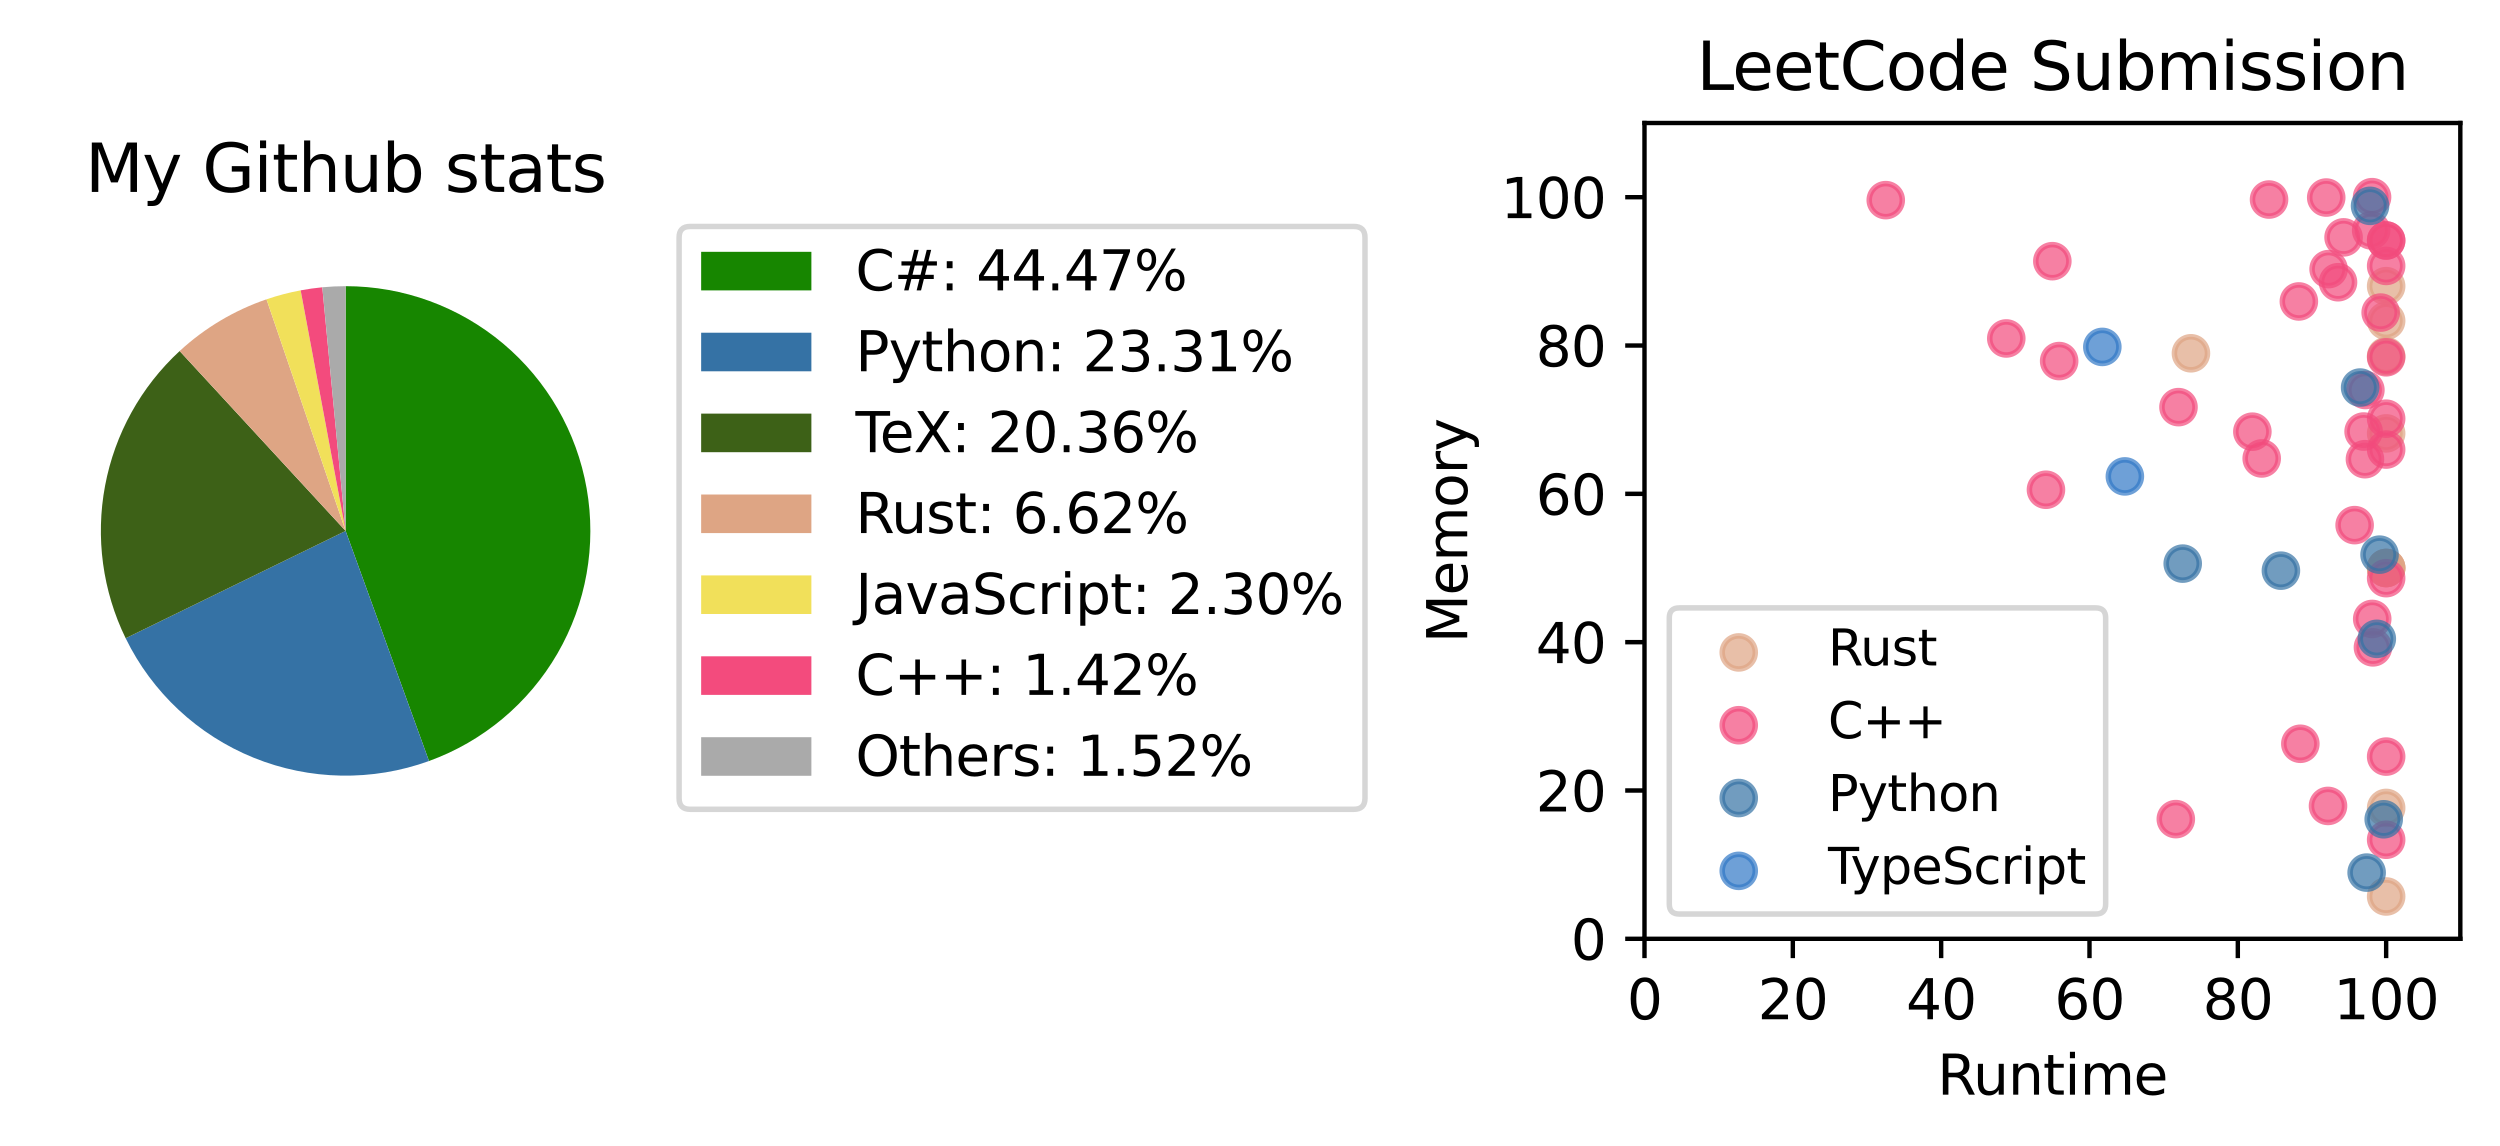 <?xml version="1.0" encoding="utf-8" standalone="no"?>
<!DOCTYPE svg PUBLIC "-//W3C//DTD SVG 1.1//EN"
  "http://www.w3.org/Graphics/SVG/1.1/DTD/svg11.dtd">
<svg xmlns:xlink="http://www.w3.org/1999/xlink" width="453.6pt" height="207.897pt" viewBox="0 0 453.6 207.897" xmlns="http://www.w3.org/2000/svg" version="1.1">
 <defs>
  <style type="text/css">*{stroke-linejoin: round; stroke-linecap: butt}</style>
 </defs>
 <g id="figure_1">
  <g id="patch_1">
   <path d="M 0 207.897 
L 453.6 207.897 
L 453.6 0 
L 0 0 
z
" style="fill: #ffffff"/>
  </g>
  <g id="axes_1">
   <g id="patch_2">
    <path d="M 77.838 138.08 
C 87.656 134.522 95.912 127.612 101.143 118.573 
C 106.374 109.535 108.252 98.935 106.446 88.649 
C 104.64 78.363 99.262 69.037 91.265 62.322 
C 83.267 55.606 73.152 51.923 62.709 51.923 
L 62.709 96.33 
z
" style="fill: #178600"/>
   </g>
   <g id="patch_3">
    <path d="M 22.799 115.802 
C 27.604 125.651 35.89 133.381 46.048 137.492 
C 56.206 141.604 67.535 141.813 77.838 138.08 
L 62.709 96.33 
z
" style="fill: #3572a5"/>
   </g>
   <g id="patch_4">
    <path d="M 32.596 63.692 
C 25.577 70.168 20.831 78.739 19.066 88.124 
C 17.302 97.51 18.611 107.219 22.799 115.802 
L 62.709 96.33 
z
" style="fill: #3d6117"/>
   </g>
   <g id="patch_5">
    <path d="M 48.353 54.307 
C 45.437 55.303 42.633 56.6 39.985 58.177 
C 37.337 59.754 34.861 61.602 32.596 63.692 
L 62.709 96.33 
z
" style="fill: #dea584"/>
   </g>
   <g id="patch_6">
    <path d="M 54.55 52.679 
C 53.499 52.875 52.456 53.109 51.422 53.381 
C 50.388 53.653 49.365 53.961 48.353 54.307 
L 62.709 96.33 
z
" style="fill: #f1e05a"/>
   </g>
   <g id="patch_7">
    <path d="M 58.477 52.125 
C 57.819 52.188 57.162 52.266 56.507 52.358 
C 55.852 52.45 55.2 52.557 54.55 52.679 
L 62.709 96.33 
z
" style="fill: #f34b7d"/>
   </g>
   <g id="patch_8">
    <path d="M 62.709 51.923 
C 62.002 51.923 61.296 51.94 60.59 51.973 
C 59.885 52.007 59.18 52.057 58.477 52.125 
L 62.709 96.33 
z
" style="fill: #aaaaaa"/>
   </g>
   <g id="text_1">
    <!-- My Github stats -->
    <g transform="translate(15.452 34.821) scale(0.12 -0.12)">
     <defs>
      <path id="DejaVuSans-4d" d="M 628 4666 
L 1569 4666 
L 2759 1491 
L 3956 4666 
L 4897 4666 
L 4897 0 
L 4281 0 
L 4281 4097 
L 3078 897 
L 2444 897 
L 1241 4097 
L 1241 0 
L 628 0 
L 628 4666 
z
" transform="scale(0.016)"/>
      <path id="DejaVuSans-79" d="M 2059 -325 
Q 1816 -950 1584 -1140 
Q 1353 -1331 966 -1331 
L 506 -1331 
L 506 -850 
L 844 -850 
Q 1081 -850 1212 -737 
Q 1344 -625 1503 -206 
L 1606 56 
L 191 3500 
L 800 3500 
L 1894 763 
L 2988 3500 
L 3597 3500 
L 2059 -325 
z
" transform="scale(0.016)"/>
      <path id="DejaVuSans-20" transform="scale(0.016)"/>
      <path id="DejaVuSans-47" d="M 3809 666 
L 3809 1919 
L 2778 1919 
L 2778 2438 
L 4434 2438 
L 4434 434 
Q 4069 175 3628 42 
Q 3188 -91 2688 -91 
Q 1594 -91 976 548 
Q 359 1188 359 2328 
Q 359 3472 976 4111 
Q 1594 4750 2688 4750 
Q 3144 4750 3555 4637 
Q 3966 4525 4313 4306 
L 4313 3634 
Q 3963 3931 3569 4081 
Q 3175 4231 2741 4231 
Q 1884 4231 1454 3753 
Q 1025 3275 1025 2328 
Q 1025 1384 1454 906 
Q 1884 428 2741 428 
Q 3075 428 3337 486 
Q 3600 544 3809 666 
z
" transform="scale(0.016)"/>
      <path id="DejaVuSans-69" d="M 603 3500 
L 1178 3500 
L 1178 0 
L 603 0 
L 603 3500 
z
M 603 4863 
L 1178 4863 
L 1178 4134 
L 603 4134 
L 603 4863 
z
" transform="scale(0.016)"/>
      <path id="DejaVuSans-74" d="M 1172 4494 
L 1172 3500 
L 2356 3500 
L 2356 3053 
L 1172 3053 
L 1172 1153 
Q 1172 725 1289 603 
Q 1406 481 1766 481 
L 2356 481 
L 2356 0 
L 1766 0 
Q 1100 0 847 248 
Q 594 497 594 1153 
L 594 3053 
L 172 3053 
L 172 3500 
L 594 3500 
L 594 4494 
L 1172 4494 
z
" transform="scale(0.016)"/>
      <path id="DejaVuSans-68" d="M 3513 2113 
L 3513 0 
L 2938 0 
L 2938 2094 
Q 2938 2591 2744 2837 
Q 2550 3084 2163 3084 
Q 1697 3084 1428 2787 
Q 1159 2491 1159 1978 
L 1159 0 
L 581 0 
L 581 4863 
L 1159 4863 
L 1159 2956 
Q 1366 3272 1645 3428 
Q 1925 3584 2291 3584 
Q 2894 3584 3203 3211 
Q 3513 2838 3513 2113 
z
" transform="scale(0.016)"/>
      <path id="DejaVuSans-75" d="M 544 1381 
L 544 3500 
L 1119 3500 
L 1119 1403 
Q 1119 906 1312 657 
Q 1506 409 1894 409 
Q 2359 409 2629 706 
Q 2900 1003 2900 1516 
L 2900 3500 
L 3475 3500 
L 3475 0 
L 2900 0 
L 2900 538 
Q 2691 219 2414 64 
Q 2138 -91 1772 -91 
Q 1169 -91 856 284 
Q 544 659 544 1381 
z
M 1991 3584 
L 1991 3584 
z
" transform="scale(0.016)"/>
      <path id="DejaVuSans-62" d="M 3116 1747 
Q 3116 2381 2855 2742 
Q 2594 3103 2138 3103 
Q 1681 3103 1420 2742 
Q 1159 2381 1159 1747 
Q 1159 1113 1420 752 
Q 1681 391 2138 391 
Q 2594 391 2855 752 
Q 3116 1113 3116 1747 
z
M 1159 2969 
Q 1341 3281 1617 3432 
Q 1894 3584 2278 3584 
Q 2916 3584 3314 3078 
Q 3713 2572 3713 1747 
Q 3713 922 3314 415 
Q 2916 -91 2278 -91 
Q 1894 -91 1617 61 
Q 1341 213 1159 525 
L 1159 0 
L 581 0 
L 581 4863 
L 1159 4863 
L 1159 2969 
z
" transform="scale(0.016)"/>
      <path id="DejaVuSans-73" d="M 2834 3397 
L 2834 2853 
Q 2591 2978 2328 3040 
Q 2066 3103 1784 3103 
Q 1356 3103 1142 2972 
Q 928 2841 928 2578 
Q 928 2378 1081 2264 
Q 1234 2150 1697 2047 
L 1894 2003 
Q 2506 1872 2764 1633 
Q 3022 1394 3022 966 
Q 3022 478 2636 193 
Q 2250 -91 1575 -91 
Q 1294 -91 989 -36 
Q 684 19 347 128 
L 347 722 
Q 666 556 975 473 
Q 1284 391 1588 391 
Q 1994 391 2212 530 
Q 2431 669 2431 922 
Q 2431 1156 2273 1281 
Q 2116 1406 1581 1522 
L 1381 1569 
Q 847 1681 609 1914 
Q 372 2147 372 2553 
Q 372 3047 722 3315 
Q 1072 3584 1716 3584 
Q 2034 3584 2315 3537 
Q 2597 3491 2834 3397 
z
" transform="scale(0.016)"/>
      <path id="DejaVuSans-61" d="M 2194 1759 
Q 1497 1759 1228 1600 
Q 959 1441 959 1056 
Q 959 750 1161 570 
Q 1363 391 1709 391 
Q 2188 391 2477 730 
Q 2766 1069 2766 1631 
L 2766 1759 
L 2194 1759 
z
M 3341 1997 
L 3341 0 
L 2766 0 
L 2766 531 
Q 2569 213 2275 61 
Q 1981 -91 1556 -91 
Q 1019 -91 701 211 
Q 384 513 384 1019 
Q 384 1609 779 1909 
Q 1175 2209 1959 2209 
L 2766 2209 
L 2766 2266 
Q 2766 2663 2505 2880 
Q 2244 3097 1772 3097 
Q 1472 3097 1187 3025 
Q 903 2953 641 2809 
L 641 3341 
Q 956 3463 1253 3523 
Q 1550 3584 1831 3584 
Q 2591 3584 2966 3190 
Q 3341 2797 3341 1997 
z
" transform="scale(0.016)"/>
     </defs>
     <use xlink:href="#DejaVuSans-4d"/>
     <use xlink:href="#DejaVuSans-79" x="86.279"/>
     <use xlink:href="#DejaVuSans-20" x="145.459"/>
     <use xlink:href="#DejaVuSans-47" x="177.246"/>
     <use xlink:href="#DejaVuSans-69" x="254.736"/>
     <use xlink:href="#DejaVuSans-74" x="282.52"/>
     <use xlink:href="#DejaVuSans-68" x="321.729"/>
     <use xlink:href="#DejaVuSans-75" x="385.107"/>
     <use xlink:href="#DejaVuSans-62" x="448.486"/>
     <use xlink:href="#DejaVuSans-20" x="511.963"/>
     <use xlink:href="#DejaVuSans-73" x="543.75"/>
     <use xlink:href="#DejaVuSans-74" x="595.85"/>
     <use xlink:href="#DejaVuSans-61" x="635.059"/>
     <use xlink:href="#DejaVuSans-74" x="696.338"/>
     <use xlink:href="#DejaVuSans-73" x="735.547"/>
    </g>
   </g>
   <g id="legend_1">
    <g id="patch_9">
     <path d="M 125.217 146.838 
L 245.661 146.838 
Q 247.661 146.838 247.661 144.838 
L 247.661 43.091 
Q 247.661 41.091 245.661 41.091 
L 125.217 41.091 
Q 123.217 41.091 123.217 43.091 
L 123.217 144.838 
Q 123.217 146.838 125.217 146.838 
z
" style="fill: #ffffff; opacity: 0.8; stroke: #cccccc; stroke-linejoin: miter"/>
    </g>
    <g id="patch_10">
     <path d="M 127.217 52.69 
L 147.217 52.69 
L 147.217 45.69 
L 127.217 45.69 
z
" style="fill: #178600"/>
    </g>
    <g id="text_2">
     <!-- C#: 44.47% -->
     <g transform="translate(155.217 52.69) scale(0.1 -0.1)">
      <defs>
       <path id="DejaVuSans-43" d="M 4122 4306 
L 4122 3641 
Q 3803 3938 3442 4084 
Q 3081 4231 2675 4231 
Q 1875 4231 1450 3742 
Q 1025 3253 1025 2328 
Q 1025 1406 1450 917 
Q 1875 428 2675 428 
Q 3081 428 3442 575 
Q 3803 722 4122 1019 
L 4122 359 
Q 3791 134 3420 21 
Q 3050 -91 2638 -91 
Q 1578 -91 968 557 
Q 359 1206 359 2328 
Q 359 3453 968 4101 
Q 1578 4750 2638 4750 
Q 3056 4750 3426 4639 
Q 3797 4528 4122 4306 
z
" transform="scale(0.016)"/>
       <path id="DejaVuSans-23" d="M 3272 2816 
L 2363 2816 
L 2100 1772 
L 3016 1772 
L 3272 2816 
z
M 2803 4594 
L 2478 3297 
L 3391 3297 
L 3719 4594 
L 4219 4594 
L 3897 3297 
L 4872 3297 
L 4872 2816 
L 3775 2816 
L 3519 1772 
L 4513 1772 
L 4513 1294 
L 3397 1294 
L 3072 0 
L 2572 0 
L 2894 1294 
L 1978 1294 
L 1656 0 
L 1153 0 
L 1478 1294 
L 494 1294 
L 494 1772 
L 1594 1772 
L 1856 2816 
L 850 2816 
L 850 3297 
L 1978 3297 
L 2297 4594 
L 2803 4594 
z
" transform="scale(0.016)"/>
       <path id="DejaVuSans-3a" d="M 750 794 
L 1409 794 
L 1409 0 
L 750 0 
L 750 794 
z
M 750 3309 
L 1409 3309 
L 1409 2516 
L 750 2516 
L 750 3309 
z
" transform="scale(0.016)"/>
       <path id="DejaVuSans-34" d="M 2419 4116 
L 825 1625 
L 2419 1625 
L 2419 4116 
z
M 2253 4666 
L 3047 4666 
L 3047 1625 
L 3713 1625 
L 3713 1100 
L 3047 1100 
L 3047 0 
L 2419 0 
L 2419 1100 
L 313 1100 
L 313 1709 
L 2253 4666 
z
" transform="scale(0.016)"/>
       <path id="DejaVuSans-2e" d="M 684 794 
L 1344 794 
L 1344 0 
L 684 0 
L 684 794 
z
" transform="scale(0.016)"/>
       <path id="DejaVuSans-37" d="M 525 4666 
L 3525 4666 
L 3525 4397 
L 1831 0 
L 1172 0 
L 2766 4134 
L 525 4134 
L 525 4666 
z
" transform="scale(0.016)"/>
       <path id="DejaVuSans-25" d="M 4653 2053 
Q 4381 2053 4226 1822 
Q 4072 1591 4072 1178 
Q 4072 772 4226 539 
Q 4381 306 4653 306 
Q 4919 306 5073 539 
Q 5228 772 5228 1178 
Q 5228 1588 5073 1820 
Q 4919 2053 4653 2053 
z
M 4653 2450 
Q 5147 2450 5437 2106 
Q 5728 1763 5728 1178 
Q 5728 594 5436 251 
Q 5144 -91 4653 -91 
Q 4153 -91 3862 251 
Q 3572 594 3572 1178 
Q 3572 1766 3864 2108 
Q 4156 2450 4653 2450 
z
M 1428 4353 
Q 1159 4353 1004 4120 
Q 850 3888 850 3481 
Q 850 3069 1003 2837 
Q 1156 2606 1428 2606 
Q 1700 2606 1854 2837 
Q 2009 3069 2009 3481 
Q 2009 3884 1853 4118 
Q 1697 4353 1428 4353 
z
M 4250 4750 
L 4750 4750 
L 1831 -91 
L 1331 -91 
L 4250 4750 
z
M 1428 4750 
Q 1922 4750 2215 4408 
Q 2509 4066 2509 3481 
Q 2509 2891 2217 2550 
Q 1925 2209 1428 2209 
Q 931 2209 642 2551 
Q 353 2894 353 3481 
Q 353 4063 643 4406 
Q 934 4750 1428 4750 
z
" transform="scale(0.016)"/>
      </defs>
      <use xlink:href="#DejaVuSans-43"/>
      <use xlink:href="#DejaVuSans-23" x="69.824"/>
      <use xlink:href="#DejaVuSans-3a" x="153.613"/>
      <use xlink:href="#DejaVuSans-20" x="187.305"/>
      <use xlink:href="#DejaVuSans-34" x="219.092"/>
      <use xlink:href="#DejaVuSans-34" x="282.715"/>
      <use xlink:href="#DejaVuSans-2e" x="346.338"/>
      <use xlink:href="#DejaVuSans-34" x="378.125"/>
      <use xlink:href="#DejaVuSans-37" x="441.748"/>
      <use xlink:href="#DejaVuSans-25" x="505.371"/>
     </g>
    </g>
    <g id="patch_11">
     <path d="M 127.217 67.368 
L 147.217 67.368 
L 147.217 60.368 
L 127.217 60.368 
z
" style="fill: #3572a5"/>
    </g>
    <g id="text_3">
     <!-- Python: 23.31% -->
     <g transform="translate(155.217 67.368) scale(0.1 -0.1)">
      <defs>
       <path id="DejaVuSans-50" d="M 1259 4147 
L 1259 2394 
L 2053 2394 
Q 2494 2394 2734 2622 
Q 2975 2850 2975 3272 
Q 2975 3691 2734 3919 
Q 2494 4147 2053 4147 
L 1259 4147 
z
M 628 4666 
L 2053 4666 
Q 2838 4666 3239 4311 
Q 3641 3956 3641 3272 
Q 3641 2581 3239 2228 
Q 2838 1875 2053 1875 
L 1259 1875 
L 1259 0 
L 628 0 
L 628 4666 
z
" transform="scale(0.016)"/>
       <path id="DejaVuSans-6f" d="M 1959 3097 
Q 1497 3097 1228 2736 
Q 959 2375 959 1747 
Q 959 1119 1226 758 
Q 1494 397 1959 397 
Q 2419 397 2687 759 
Q 2956 1122 2956 1747 
Q 2956 2369 2687 2733 
Q 2419 3097 1959 3097 
z
M 1959 3584 
Q 2709 3584 3137 3096 
Q 3566 2609 3566 1747 
Q 3566 888 3137 398 
Q 2709 -91 1959 -91 
Q 1206 -91 779 398 
Q 353 888 353 1747 
Q 353 2609 779 3096 
Q 1206 3584 1959 3584 
z
" transform="scale(0.016)"/>
       <path id="DejaVuSans-6e" d="M 3513 2113 
L 3513 0 
L 2938 0 
L 2938 2094 
Q 2938 2591 2744 2837 
Q 2550 3084 2163 3084 
Q 1697 3084 1428 2787 
Q 1159 2491 1159 1978 
L 1159 0 
L 581 0 
L 581 3500 
L 1159 3500 
L 1159 2956 
Q 1366 3272 1645 3428 
Q 1925 3584 2291 3584 
Q 2894 3584 3203 3211 
Q 3513 2838 3513 2113 
z
" transform="scale(0.016)"/>
       <path id="DejaVuSans-32" d="M 1228 531 
L 3431 531 
L 3431 0 
L 469 0 
L 469 531 
Q 828 903 1448 1529 
Q 2069 2156 2228 2338 
Q 2531 2678 2651 2914 
Q 2772 3150 2772 3378 
Q 2772 3750 2511 3984 
Q 2250 4219 1831 4219 
Q 1534 4219 1204 4116 
Q 875 4013 500 3803 
L 500 4441 
Q 881 4594 1212 4672 
Q 1544 4750 1819 4750 
Q 2544 4750 2975 4387 
Q 3406 4025 3406 3419 
Q 3406 3131 3298 2873 
Q 3191 2616 2906 2266 
Q 2828 2175 2409 1742 
Q 1991 1309 1228 531 
z
" transform="scale(0.016)"/>
       <path id="DejaVuSans-33" d="M 2597 2516 
Q 3050 2419 3304 2112 
Q 3559 1806 3559 1356 
Q 3559 666 3084 287 
Q 2609 -91 1734 -91 
Q 1441 -91 1130 -33 
Q 819 25 488 141 
L 488 750 
Q 750 597 1062 519 
Q 1375 441 1716 441 
Q 2309 441 2620 675 
Q 2931 909 2931 1356 
Q 2931 1769 2642 2001 
Q 2353 2234 1838 2234 
L 1294 2234 
L 1294 2753 
L 1863 2753 
Q 2328 2753 2575 2939 
Q 2822 3125 2822 3475 
Q 2822 3834 2567 4026 
Q 2313 4219 1838 4219 
Q 1578 4219 1281 4162 
Q 984 4106 628 3988 
L 628 4550 
Q 988 4650 1302 4700 
Q 1616 4750 1894 4750 
Q 2613 4750 3031 4423 
Q 3450 4097 3450 3541 
Q 3450 3153 3228 2886 
Q 3006 2619 2597 2516 
z
" transform="scale(0.016)"/>
       <path id="DejaVuSans-31" d="M 794 531 
L 1825 531 
L 1825 4091 
L 703 3866 
L 703 4441 
L 1819 4666 
L 2450 4666 
L 2450 531 
L 3481 531 
L 3481 0 
L 794 0 
L 794 531 
z
" transform="scale(0.016)"/>
      </defs>
      <use xlink:href="#DejaVuSans-50"/>
      <use xlink:href="#DejaVuSans-79" x="60.303"/>
      <use xlink:href="#DejaVuSans-74" x="119.482"/>
      <use xlink:href="#DejaVuSans-68" x="158.691"/>
      <use xlink:href="#DejaVuSans-6f" x="222.07"/>
      <use xlink:href="#DejaVuSans-6e" x="283.252"/>
      <use xlink:href="#DejaVuSans-3a" x="346.631"/>
      <use xlink:href="#DejaVuSans-20" x="380.322"/>
      <use xlink:href="#DejaVuSans-32" x="412.109"/>
      <use xlink:href="#DejaVuSans-33" x="475.732"/>
      <use xlink:href="#DejaVuSans-2e" x="539.355"/>
      <use xlink:href="#DejaVuSans-33" x="571.143"/>
      <use xlink:href="#DejaVuSans-31" x="634.766"/>
      <use xlink:href="#DejaVuSans-25" x="698.389"/>
     </g>
    </g>
    <g id="patch_12">
     <path d="M 127.217 82.046 
L 147.217 82.046 
L 147.217 75.046 
L 127.217 75.046 
z
" style="fill: #3d6117"/>
    </g>
    <g id="text_4">
     <!-- TeX: 20.36% -->
     <g transform="translate(155.217 82.046) scale(0.1 -0.1)">
      <defs>
       <path id="DejaVuSans-54" d="M -19 4666 
L 3928 4666 
L 3928 4134 
L 2272 4134 
L 2272 0 
L 1638 0 
L 1638 4134 
L -19 4134 
L -19 4666 
z
" transform="scale(0.016)"/>
       <path id="DejaVuSans-65" d="M 3597 1894 
L 3597 1613 
L 953 1613 
Q 991 1019 1311 708 
Q 1631 397 2203 397 
Q 2534 397 2845 478 
Q 3156 559 3463 722 
L 3463 178 
Q 3153 47 2828 -22 
Q 2503 -91 2169 -91 
Q 1331 -91 842 396 
Q 353 884 353 1716 
Q 353 2575 817 3079 
Q 1281 3584 2069 3584 
Q 2775 3584 3186 3129 
Q 3597 2675 3597 1894 
z
M 3022 2063 
Q 3016 2534 2758 2815 
Q 2500 3097 2075 3097 
Q 1594 3097 1305 2825 
Q 1016 2553 972 2059 
L 3022 2063 
z
" transform="scale(0.016)"/>
       <path id="DejaVuSans-58" d="M 403 4666 
L 1081 4666 
L 2241 2931 
L 3406 4666 
L 4084 4666 
L 2584 2425 
L 4184 0 
L 3506 0 
L 2194 1984 
L 872 0 
L 191 0 
L 1856 2491 
L 403 4666 
z
" transform="scale(0.016)"/>
       <path id="DejaVuSans-30" d="M 2034 4250 
Q 1547 4250 1301 3770 
Q 1056 3291 1056 2328 
Q 1056 1369 1301 889 
Q 1547 409 2034 409 
Q 2525 409 2770 889 
Q 3016 1369 3016 2328 
Q 3016 3291 2770 3770 
Q 2525 4250 2034 4250 
z
M 2034 4750 
Q 2819 4750 3233 4129 
Q 3647 3509 3647 2328 
Q 3647 1150 3233 529 
Q 2819 -91 2034 -91 
Q 1250 -91 836 529 
Q 422 1150 422 2328 
Q 422 3509 836 4129 
Q 1250 4750 2034 4750 
z
" transform="scale(0.016)"/>
       <path id="DejaVuSans-36" d="M 2113 2584 
Q 1688 2584 1439 2293 
Q 1191 2003 1191 1497 
Q 1191 994 1439 701 
Q 1688 409 2113 409 
Q 2538 409 2786 701 
Q 3034 994 3034 1497 
Q 3034 2003 2786 2293 
Q 2538 2584 2113 2584 
z
M 3366 4563 
L 3366 3988 
Q 3128 4100 2886 4159 
Q 2644 4219 2406 4219 
Q 1781 4219 1451 3797 
Q 1122 3375 1075 2522 
Q 1259 2794 1537 2939 
Q 1816 3084 2150 3084 
Q 2853 3084 3261 2657 
Q 3669 2231 3669 1497 
Q 3669 778 3244 343 
Q 2819 -91 2113 -91 
Q 1303 -91 875 529 
Q 447 1150 447 2328 
Q 447 3434 972 4092 
Q 1497 4750 2381 4750 
Q 2619 4750 2861 4703 
Q 3103 4656 3366 4563 
z
" transform="scale(0.016)"/>
      </defs>
      <use xlink:href="#DejaVuSans-54"/>
      <use xlink:href="#DejaVuSans-65" x="44.084"/>
      <use xlink:href="#DejaVuSans-58" x="105.607"/>
      <use xlink:href="#DejaVuSans-3a" x="174.113"/>
      <use xlink:href="#DejaVuSans-20" x="207.805"/>
      <use xlink:href="#DejaVuSans-32" x="239.592"/>
      <use xlink:href="#DejaVuSans-30" x="303.215"/>
      <use xlink:href="#DejaVuSans-2e" x="366.838"/>
      <use xlink:href="#DejaVuSans-33" x="398.625"/>
      <use xlink:href="#DejaVuSans-36" x="462.248"/>
      <use xlink:href="#DejaVuSans-25" x="525.871"/>
     </g>
    </g>
    <g id="patch_13">
     <path d="M 127.217 96.724 
L 147.217 96.724 
L 147.217 89.724 
L 127.217 89.724 
z
" style="fill: #dea584"/>
    </g>
    <g id="text_5">
     <!-- Rust: 6.62% -->
     <g transform="translate(155.217 96.724) scale(0.1 -0.1)">
      <defs>
       <path id="DejaVuSans-52" d="M 2841 2188 
Q 3044 2119 3236 1894 
Q 3428 1669 3622 1275 
L 4263 0 
L 3584 0 
L 2988 1197 
Q 2756 1666 2539 1819 
Q 2322 1972 1947 1972 
L 1259 1972 
L 1259 0 
L 628 0 
L 628 4666 
L 2053 4666 
Q 2853 4666 3247 4331 
Q 3641 3997 3641 3322 
Q 3641 2881 3436 2590 
Q 3231 2300 2841 2188 
z
M 1259 4147 
L 1259 2491 
L 2053 2491 
Q 2509 2491 2742 2702 
Q 2975 2913 2975 3322 
Q 2975 3731 2742 3939 
Q 2509 4147 2053 4147 
L 1259 4147 
z
" transform="scale(0.016)"/>
      </defs>
      <use xlink:href="#DejaVuSans-52"/>
      <use xlink:href="#DejaVuSans-75" x="64.982"/>
      <use xlink:href="#DejaVuSans-73" x="128.361"/>
      <use xlink:href="#DejaVuSans-74" x="180.461"/>
      <use xlink:href="#DejaVuSans-3a" x="219.67"/>
      <use xlink:href="#DejaVuSans-20" x="253.361"/>
      <use xlink:href="#DejaVuSans-36" x="285.148"/>
      <use xlink:href="#DejaVuSans-2e" x="348.771"/>
      <use xlink:href="#DejaVuSans-36" x="380.559"/>
      <use xlink:href="#DejaVuSans-32" x="444.182"/>
      <use xlink:href="#DejaVuSans-25" x="507.805"/>
     </g>
    </g>
    <g id="patch_14">
     <path d="M 127.217 111.402 
L 147.217 111.402 
L 147.217 104.402 
L 127.217 104.402 
z
" style="fill: #f1e05a"/>
    </g>
    <g id="text_6">
     <!-- JavaScript: 2.30% -->
     <g transform="translate(155.217 111.402) scale(0.1 -0.1)">
      <defs>
       <path id="DejaVuSans-4a" d="M 628 4666 
L 1259 4666 
L 1259 325 
Q 1259 -519 939 -900 
Q 619 -1281 -91 -1281 
L -331 -1281 
L -331 -750 
L -134 -750 
Q 284 -750 456 -515 
Q 628 -281 628 325 
L 628 4666 
z
" transform="scale(0.016)"/>
       <path id="DejaVuSans-76" d="M 191 3500 
L 800 3500 
L 1894 563 
L 2988 3500 
L 3597 3500 
L 2284 0 
L 1503 0 
L 191 3500 
z
" transform="scale(0.016)"/>
       <path id="DejaVuSans-53" d="M 3425 4513 
L 3425 3897 
Q 3066 4069 2747 4153 
Q 2428 4238 2131 4238 
Q 1616 4238 1336 4038 
Q 1056 3838 1056 3469 
Q 1056 3159 1242 3001 
Q 1428 2844 1947 2747 
L 2328 2669 
Q 3034 2534 3370 2195 
Q 3706 1856 3706 1288 
Q 3706 609 3251 259 
Q 2797 -91 1919 -91 
Q 1588 -91 1214 -16 
Q 841 59 441 206 
L 441 856 
Q 825 641 1194 531 
Q 1563 422 1919 422 
Q 2459 422 2753 634 
Q 3047 847 3047 1241 
Q 3047 1584 2836 1778 
Q 2625 1972 2144 2069 
L 1759 2144 
Q 1053 2284 737 2584 
Q 422 2884 422 3419 
Q 422 4038 858 4394 
Q 1294 4750 2059 4750 
Q 2388 4750 2728 4690 
Q 3069 4631 3425 4513 
z
" transform="scale(0.016)"/>
       <path id="DejaVuSans-63" d="M 3122 3366 
L 3122 2828 
Q 2878 2963 2633 3030 
Q 2388 3097 2138 3097 
Q 1578 3097 1268 2742 
Q 959 2388 959 1747 
Q 959 1106 1268 751 
Q 1578 397 2138 397 
Q 2388 397 2633 464 
Q 2878 531 3122 666 
L 3122 134 
Q 2881 22 2623 -34 
Q 2366 -91 2075 -91 
Q 1284 -91 818 406 
Q 353 903 353 1747 
Q 353 2603 823 3093 
Q 1294 3584 2113 3584 
Q 2378 3584 2631 3529 
Q 2884 3475 3122 3366 
z
" transform="scale(0.016)"/>
       <path id="DejaVuSans-72" d="M 2631 2963 
Q 2534 3019 2420 3045 
Q 2306 3072 2169 3072 
Q 1681 3072 1420 2755 
Q 1159 2438 1159 1844 
L 1159 0 
L 581 0 
L 581 3500 
L 1159 3500 
L 1159 2956 
Q 1341 3275 1631 3429 
Q 1922 3584 2338 3584 
Q 2397 3584 2469 3576 
Q 2541 3569 2628 3553 
L 2631 2963 
z
" transform="scale(0.016)"/>
       <path id="DejaVuSans-70" d="M 1159 525 
L 1159 -1331 
L 581 -1331 
L 581 3500 
L 1159 3500 
L 1159 2969 
Q 1341 3281 1617 3432 
Q 1894 3584 2278 3584 
Q 2916 3584 3314 3078 
Q 3713 2572 3713 1747 
Q 3713 922 3314 415 
Q 2916 -91 2278 -91 
Q 1894 -91 1617 61 
Q 1341 213 1159 525 
z
M 3116 1747 
Q 3116 2381 2855 2742 
Q 2594 3103 2138 3103 
Q 1681 3103 1420 2742 
Q 1159 2381 1159 1747 
Q 1159 1113 1420 752 
Q 1681 391 2138 391 
Q 2594 391 2855 752 
Q 3116 1113 3116 1747 
z
" transform="scale(0.016)"/>
      </defs>
      <use xlink:href="#DejaVuSans-4a"/>
      <use xlink:href="#DejaVuSans-61" x="29.492"/>
      <use xlink:href="#DejaVuSans-76" x="90.771"/>
      <use xlink:href="#DejaVuSans-61" x="149.951"/>
      <use xlink:href="#DejaVuSans-53" x="211.23"/>
      <use xlink:href="#DejaVuSans-63" x="274.707"/>
      <use xlink:href="#DejaVuSans-72" x="329.688"/>
      <use xlink:href="#DejaVuSans-69" x="370.801"/>
      <use xlink:href="#DejaVuSans-70" x="398.584"/>
      <use xlink:href="#DejaVuSans-74" x="462.061"/>
      <use xlink:href="#DejaVuSans-3a" x="501.27"/>
      <use xlink:href="#DejaVuSans-20" x="534.961"/>
      <use xlink:href="#DejaVuSans-32" x="566.748"/>
      <use xlink:href="#DejaVuSans-2e" x="630.371"/>
      <use xlink:href="#DejaVuSans-33" x="662.158"/>
      <use xlink:href="#DejaVuSans-30" x="725.781"/>
      <use xlink:href="#DejaVuSans-25" x="789.404"/>
     </g>
    </g>
    <g id="patch_15">
     <path d="M 127.217 126.08 
L 147.217 126.08 
L 147.217 119.08 
L 127.217 119.08 
z
" style="fill: #f34b7d"/>
    </g>
    <g id="text_7">
     <!-- C++: 1.42% -->
     <g transform="translate(155.217 126.08) scale(0.1 -0.1)">
      <defs>
       <path id="DejaVuSans-2b" d="M 2944 4013 
L 2944 2272 
L 4684 2272 
L 4684 1741 
L 2944 1741 
L 2944 0 
L 2419 0 
L 2419 1741 
L 678 1741 
L 678 2272 
L 2419 2272 
L 2419 4013 
L 2944 4013 
z
" transform="scale(0.016)"/>
      </defs>
      <use xlink:href="#DejaVuSans-43"/>
      <use xlink:href="#DejaVuSans-2b" x="69.824"/>
      <use xlink:href="#DejaVuSans-2b" x="153.613"/>
      <use xlink:href="#DejaVuSans-3a" x="237.402"/>
      <use xlink:href="#DejaVuSans-20" x="271.094"/>
      <use xlink:href="#DejaVuSans-31" x="302.881"/>
      <use xlink:href="#DejaVuSans-2e" x="366.504"/>
      <use xlink:href="#DejaVuSans-34" x="398.291"/>
      <use xlink:href="#DejaVuSans-32" x="461.914"/>
      <use xlink:href="#DejaVuSans-25" x="525.537"/>
     </g>
    </g>
    <g id="patch_16">
     <path d="M 127.217 140.758 
L 147.217 140.758 
L 147.217 133.758 
L 127.217 133.758 
z
" style="fill: #aaaaaa"/>
    </g>
    <g id="text_8">
     <!-- Others: 1.52% -->
     <g transform="translate(155.217 140.758) scale(0.1 -0.1)">
      <defs>
       <path id="DejaVuSans-4f" d="M 2522 4238 
Q 1834 4238 1429 3725 
Q 1025 3213 1025 2328 
Q 1025 1447 1429 934 
Q 1834 422 2522 422 
Q 3209 422 3611 934 
Q 4013 1447 4013 2328 
Q 4013 3213 3611 3725 
Q 3209 4238 2522 4238 
z
M 2522 4750 
Q 3503 4750 4090 4092 
Q 4678 3434 4678 2328 
Q 4678 1225 4090 567 
Q 3503 -91 2522 -91 
Q 1538 -91 948 565 
Q 359 1222 359 2328 
Q 359 3434 948 4092 
Q 1538 4750 2522 4750 
z
" transform="scale(0.016)"/>
       <path id="DejaVuSans-35" d="M 691 4666 
L 3169 4666 
L 3169 4134 
L 1269 4134 
L 1269 2991 
Q 1406 3038 1543 3061 
Q 1681 3084 1819 3084 
Q 2600 3084 3056 2656 
Q 3513 2228 3513 1497 
Q 3513 744 3044 326 
Q 2575 -91 1722 -91 
Q 1428 -91 1123 -41 
Q 819 9 494 109 
L 494 744 
Q 775 591 1075 516 
Q 1375 441 1709 441 
Q 2250 441 2565 725 
Q 2881 1009 2881 1497 
Q 2881 1984 2565 2268 
Q 2250 2553 1709 2553 
Q 1456 2553 1204 2497 
Q 953 2441 691 2322 
L 691 4666 
z
" transform="scale(0.016)"/>
      </defs>
      <use xlink:href="#DejaVuSans-4f"/>
      <use xlink:href="#DejaVuSans-74" x="78.711"/>
      <use xlink:href="#DejaVuSans-68" x="117.92"/>
      <use xlink:href="#DejaVuSans-65" x="181.299"/>
      <use xlink:href="#DejaVuSans-72" x="242.822"/>
      <use xlink:href="#DejaVuSans-73" x="283.936"/>
      <use xlink:href="#DejaVuSans-3a" x="336.035"/>
      <use xlink:href="#DejaVuSans-20" x="369.727"/>
      <use xlink:href="#DejaVuSans-31" x="401.514"/>
      <use xlink:href="#DejaVuSans-2e" x="465.137"/>
      <use xlink:href="#DejaVuSans-35" x="496.924"/>
      <use xlink:href="#DejaVuSans-32" x="560.547"/>
      <use xlink:href="#DejaVuSans-25" x="624.17"/>
     </g>
    </g>
   </g>
  </g>
  <g id="axes_2">
   <g id="patch_17">
    <path d="M 298.377 170.341 
L 446.4 170.341 
L 446.4 22.318 
L 298.377 22.318 
z
" style="fill: #ffffff"/>
   </g>
   <g id="PathCollection_1">
    <defs>
     <path id="m055fafe771" d="M 0 3 
C 0.796 3 1.559 2.684 2.121 2.121 
C 2.684 1.559 3 0.796 3 0 
C 3 -0.796 2.684 -1.559 2.121 -2.121 
C 1.559 -2.684 0.796 -3 0 -3 
C -0.796 -3 -1.559 -2.684 -2.121 -2.121 
C -2.684 -1.559 -3 -0.796 -3 0 
C -3 0.796 -2.684 1.559 -2.121 2.121 
C -1.559 2.684 -0.796 3 0 3 
z
" style="stroke: #dea584; stroke-opacity: 0.7"/>
    </defs>
    <g clip-path="url(#pabc68cf49c)">
     <use xlink:href="#m055fafe771" x="432.943" y="78.634" style="fill: #dea584; fill-opacity: 0.7; stroke: #dea584; stroke-opacity: 0.7"/>
     <use xlink:href="#m055fafe771" x="432.943" y="162.657" style="fill: #dea584; fill-opacity: 0.7; stroke: #dea584; stroke-opacity: 0.7"/>
     <use xlink:href="#m055fafe771" x="432.943" y="146.59" style="fill: #dea584; fill-opacity: 0.7; stroke: #dea584; stroke-opacity: 0.7"/>
     <use xlink:href="#m055fafe771" x="432.943" y="64.612" style="fill: #dea584; fill-opacity: 0.7; stroke: #dea584; stroke-opacity: 0.7"/>
     <use xlink:href="#m055fafe771" x="397.526" y="64.101" style="fill: #dea584; fill-opacity: 0.7; stroke: #dea584; stroke-opacity: 0.7"/>
     <use xlink:href="#m055fafe771" x="432.943" y="103.058" style="fill: #dea584; fill-opacity: 0.7; stroke: #dea584; stroke-opacity: 0.7"/>
     <use xlink:href="#m055fafe771" x="432.943" y="103.058" style="fill: #dea584; fill-opacity: 0.7; stroke: #dea584; stroke-opacity: 0.7"/>
     <use xlink:href="#m055fafe771" x="432.943" y="103.058" style="fill: #dea584; fill-opacity: 0.7; stroke: #dea584; stroke-opacity: 0.7"/>
     <use xlink:href="#m055fafe771" x="432.943" y="58.207" style="fill: #dea584; fill-opacity: 0.7; stroke: #dea584; stroke-opacity: 0.7"/>
     <use xlink:href="#m055fafe771" x="432.943" y="51.923" style="fill: #dea584; fill-opacity: 0.7; stroke: #dea584; stroke-opacity: 0.7"/>
    </g>
   </g>
   <g id="PathCollection_2">
    <defs>
     <path id="me8c3fe62f2" d="M 0 3 
C 0.796 3 1.559 2.684 2.121 2.121 
C 2.684 1.559 3 0.796 3 0 
C 3 -0.796 2.684 -1.559 2.121 -2.121 
C 1.559 -2.684 0.796 -3 0 -3 
C -0.796 -3 -1.559 -2.684 -2.121 -2.121 
C -2.684 -1.559 -3 -0.796 -3 0 
C -3 0.796 -2.684 1.559 -2.121 2.121 
C -1.559 2.684 -0.796 3 0 3 
z
" style="stroke: #f34b7d; stroke-opacity: 0.7"/>
    </defs>
    <g clip-path="url(#pabc68cf49c)">
     <use xlink:href="#me8c3fe62f2" x="430.548" y="117.456" style="fill: #f34b7d; fill-opacity: 0.7; stroke: #f34b7d; stroke-opacity: 0.7"/>
     <use xlink:href="#me8c3fe62f2" x="432.943" y="81.568" style="fill: #f34b7d; fill-opacity: 0.7; stroke: #f34b7d; stroke-opacity: 0.7"/>
     <use xlink:href="#me8c3fe62f2" x="432.943" y="75.97" style="fill: #f34b7d; fill-opacity: 0.7; stroke: #f34b7d; stroke-opacity: 0.7"/>
     <use xlink:href="#me8c3fe62f2" x="432.943" y="104.901" style="fill: #f34b7d; fill-opacity: 0.7; stroke: #f34b7d; stroke-opacity: 0.7"/>
     <use xlink:href="#me8c3fe62f2" x="427.224" y="95.28" style="fill: #f34b7d; fill-opacity: 0.7; stroke: #f34b7d; stroke-opacity: 0.7"/>
     <use xlink:href="#me8c3fe62f2" x="432.943" y="152.363" style="fill: #f34b7d; fill-opacity: 0.7; stroke: #f34b7d; stroke-opacity: 0.7"/>
     <use xlink:href="#me8c3fe62f2" x="364.019" y="61.41" style="fill: #f34b7d; fill-opacity: 0.7; stroke: #f34b7d; stroke-opacity: 0.7"/>
     <use xlink:href="#me8c3fe62f2" x="432.943" y="48.249" style="fill: #f34b7d; fill-opacity: 0.7; stroke: #f34b7d; stroke-opacity: 0.7"/>
     <use xlink:href="#me8c3fe62f2" x="428.853" y="78.298" style="fill: #f34b7d; fill-opacity: 0.7; stroke: #f34b7d; stroke-opacity: 0.7"/>
     <use xlink:href="#me8c3fe62f2" x="417.374" y="134.95" style="fill: #f34b7d; fill-opacity: 0.7; stroke: #f34b7d; stroke-opacity: 0.7"/>
     <use xlink:href="#me8c3fe62f2" x="432.943" y="137.278" style="fill: #f34b7d; fill-opacity: 0.7; stroke: #f34b7d; stroke-opacity: 0.7"/>
     <use xlink:href="#me8c3fe62f2" x="424.21" y="51.209" style="fill: #f34b7d; fill-opacity: 0.7; stroke: #f34b7d; stroke-opacity: 0.7"/>
     <use xlink:href="#me8c3fe62f2" x="425.219" y="43.068" style="fill: #f34b7d; fill-opacity: 0.7; stroke: #f34b7d; stroke-opacity: 0.7"/>
     <use xlink:href="#me8c3fe62f2" x="411.695" y="36.205" style="fill: #f34b7d; fill-opacity: 0.7; stroke: #f34b7d; stroke-opacity: 0.7"/>
     <use xlink:href="#me8c3fe62f2" x="371.218" y="88.861" style="fill: #f34b7d; fill-opacity: 0.7; stroke: #f34b7d; stroke-opacity: 0.7"/>
     <use xlink:href="#me8c3fe62f2" x="432.943" y="64.828" style="fill: #f34b7d; fill-opacity: 0.7; stroke: #f34b7d; stroke-opacity: 0.7"/>
     <use xlink:href="#me8c3fe62f2" x="432.943" y="43.633" style="fill: #f34b7d; fill-opacity: 0.7; stroke: #f34b7d; stroke-opacity: 0.7"/>
     <use xlink:href="#me8c3fe62f2" x="432.943" y="43.633" style="fill: #f34b7d; fill-opacity: 0.7; stroke: #f34b7d; stroke-opacity: 0.7"/>
     <use xlink:href="#me8c3fe62f2" x="410.363" y="83.182" style="fill: #f34b7d; fill-opacity: 0.7; stroke: #f34b7d; stroke-opacity: 0.7"/>
     <use xlink:href="#me8c3fe62f2" x="408.668" y="78.325" style="fill: #f34b7d; fill-opacity: 0.7; stroke: #f34b7d; stroke-opacity: 0.7"/>
     <use xlink:href="#me8c3fe62f2" x="429.176" y="70.762" style="fill: #f34b7d; fill-opacity: 0.7; stroke: #f34b7d; stroke-opacity: 0.7"/>
     <use xlink:href="#me8c3fe62f2" x="342.152" y="36.313" style="fill: #f34b7d; fill-opacity: 0.7; stroke: #f34b7d; stroke-opacity: 0.7"/>
     <use xlink:href="#me8c3fe62f2" x="431.948" y="56.713" style="fill: #f34b7d; fill-opacity: 0.7; stroke: #f34b7d; stroke-opacity: 0.7"/>
     <use xlink:href="#me8c3fe62f2" x="422.07" y="35.842" style="fill: #f34b7d; fill-opacity: 0.7; stroke: #f34b7d; stroke-opacity: 0.7"/>
     <use xlink:href="#me8c3fe62f2" x="429.095" y="83.317" style="fill: #f34b7d; fill-opacity: 0.7; stroke: #f34b7d; stroke-opacity: 0.7"/>
     <use xlink:href="#me8c3fe62f2" x="373.613" y="65.514" style="fill: #f34b7d; fill-opacity: 0.7; stroke: #f34b7d; stroke-opacity: 0.7"/>
     <use xlink:href="#me8c3fe62f2" x="422.393" y="146.227" style="fill: #f34b7d; fill-opacity: 0.7; stroke: #f34b7d; stroke-opacity: 0.7"/>
     <use xlink:href="#me8c3fe62f2" x="422.501" y="48.828" style="fill: #f34b7d; fill-opacity: 0.7; stroke: #f34b7d; stroke-opacity: 0.7"/>
     <use xlink:href="#me8c3fe62f2" x="430.387" y="35.775" style="fill: #f34b7d; fill-opacity: 0.7; stroke: #f34b7d; stroke-opacity: 0.7"/>
     <use xlink:href="#me8c3fe62f2" x="430.414" y="112.303" style="fill: #f34b7d; fill-opacity: 0.7; stroke: #f34b7d; stroke-opacity: 0.7"/>
     <use xlink:href="#me8c3fe62f2" x="372.375" y="47.388" style="fill: #f34b7d; fill-opacity: 0.7; stroke: #f34b7d; stroke-opacity: 0.7"/>
     <use xlink:href="#me8c3fe62f2" x="430.225" y="41.803" style="fill: #f34b7d; fill-opacity: 0.7; stroke: #f34b7d; stroke-opacity: 0.7"/>
     <use xlink:href="#me8c3fe62f2" x="395.265" y="73.87" style="fill: #f34b7d; fill-opacity: 0.7; stroke: #f34b7d; stroke-opacity: 0.7"/>
     <use xlink:href="#me8c3fe62f2" x="394.78" y="148.622" style="fill: #f34b7d; fill-opacity: 0.7; stroke: #f34b7d; stroke-opacity: 0.7"/>
     <use xlink:href="#me8c3fe62f2" x="417.105" y="54.695" style="fill: #f34b7d; fill-opacity: 0.7; stroke: #f34b7d; stroke-opacity: 0.7"/>
    </g>
   </g>
   <g id="PathCollection_3">
    <defs>
     <path id="m7a18932d8b" d="M 0 3 
C 0.796 3 1.559 2.684 2.121 2.121 
C 2.684 1.559 3 0.796 3 0 
C 3 -0.796 2.684 -1.559 2.121 -2.121 
C 1.559 -2.684 0.796 -3 0 -3 
C -0.796 -3 -1.559 -2.684 -2.121 -2.121 
C -2.684 -1.559 -3 -0.796 -3 0 
C -3 0.796 -2.684 1.559 -2.121 2.121 
C -1.559 2.684 -0.796 3 0 3 
z
" style="stroke: #3572a5; stroke-opacity: 0.7"/>
    </defs>
    <g clip-path="url(#pabc68cf49c)">
     <use xlink:href="#m7a18932d8b" x="430.023" y="37.349" style="fill: #3572a5; fill-opacity: 0.7; stroke: #3572a5; stroke-opacity: 0.7"/>
     <use xlink:href="#m7a18932d8b" x="431.746" y="100.636" style="fill: #3572a5; fill-opacity: 0.7; stroke: #3572a5; stroke-opacity: 0.7"/>
     <use xlink:href="#m7a18932d8b" x="413.848" y="103.542" style="fill: #3572a5; fill-opacity: 0.7; stroke: #3572a5; stroke-opacity: 0.7"/>
     <use xlink:href="#m7a18932d8b" x="428.22" y="70.318" style="fill: #3572a5; fill-opacity: 0.7; stroke: #3572a5; stroke-opacity: 0.7"/>
     <use xlink:href="#m7a18932d8b" x="429.404" y="158.324" style="fill: #3572a5; fill-opacity: 0.7; stroke: #3572a5; stroke-opacity: 0.7"/>
     <use xlink:href="#m7a18932d8b" x="396.032" y="102.264" style="fill: #3572a5; fill-opacity: 0.7; stroke: #3572a5; stroke-opacity: 0.7"/>
     <use xlink:href="#m7a18932d8b" x="432.499" y="148.649" style="fill: #3572a5; fill-opacity: 0.7; stroke: #3572a5; stroke-opacity: 0.7"/>
     <use xlink:href="#m7a18932d8b" x="431.248" y="115.909" style="fill: #3572a5; fill-opacity: 0.7; stroke: #3572a5; stroke-opacity: 0.7"/>
    </g>
   </g>
   <g id="PathCollection_4">
    <defs>
     <path id="m516b6a868f" d="M 0 3 
C 0.796 3 1.559 2.684 2.121 2.121 
C 2.684 1.559 3 0.796 3 0 
C 3 -0.796 2.684 -1.559 2.121 -2.121 
C 1.559 -2.684 0.796 -3 0 -3 
C -0.796 -3 -1.559 -2.684 -2.121 -2.121 
C -2.684 -1.559 -3 -0.796 -3 0 
C -3 0.796 -2.684 1.559 -2.121 2.121 
C -1.559 2.684 -0.796 3 0 3 
z
" style="stroke: #3178c6; stroke-opacity: 0.7"/>
    </defs>
    <g clip-path="url(#pabc68cf49c)">
     <use xlink:href="#m516b6a868f" x="385.536" y="86.439" style="fill: #3178c6; fill-opacity: 0.7; stroke: #3178c6; stroke-opacity: 0.7"/>
     <use xlink:href="#m516b6a868f" x="381.445" y="62.944" style="fill: #3178c6; fill-opacity: 0.7; stroke: #3178c6; stroke-opacity: 0.7"/>
    </g>
   </g>
   <g id="matplotlib.axis_1">
    <g id="xtick_1">
     <g id="line2d_1">
      <defs>
       <path id="maf1a74505d" d="M 0 0 
L 0 3.5 
" style="stroke: #000000; stroke-width: 0.8"/>
      </defs>
      <g>
       <use xlink:href="#maf1a74505d" x="298.377" y="170.341" style="stroke: #000000; stroke-width: 0.8"/>
      </g>
     </g>
     <g id="text_9">
      <!-- 0 -->
      <g transform="translate(295.196 184.939) scale(0.1 -0.1)">
       <use xlink:href="#DejaVuSans-30"/>
      </g>
     </g>
    </g>
    <g id="xtick_2">
     <g id="line2d_2">
      <g>
       <use xlink:href="#maf1a74505d" x="325.29" y="170.341" style="stroke: #000000; stroke-width: 0.8"/>
      </g>
     </g>
     <g id="text_10">
      <!-- 20 -->
      <g transform="translate(318.928 184.939) scale(0.1 -0.1)">
       <use xlink:href="#DejaVuSans-32"/>
       <use xlink:href="#DejaVuSans-30" x="63.623"/>
      </g>
     </g>
    </g>
    <g id="xtick_3">
     <g id="line2d_3">
      <g>
       <use xlink:href="#maf1a74505d" x="352.204" y="170.341" style="stroke: #000000; stroke-width: 0.8"/>
      </g>
     </g>
     <g id="text_11">
      <!-- 40 -->
      <g transform="translate(345.841 184.939) scale(0.1 -0.1)">
       <use xlink:href="#DejaVuSans-34"/>
       <use xlink:href="#DejaVuSans-30" x="63.623"/>
      </g>
     </g>
    </g>
    <g id="xtick_4">
     <g id="line2d_4">
      <g>
       <use xlink:href="#maf1a74505d" x="379.117" y="170.341" style="stroke: #000000; stroke-width: 0.8"/>
      </g>
     </g>
     <g id="text_12">
      <!-- 60 -->
      <g transform="translate(372.754 184.939) scale(0.1 -0.1)">
       <use xlink:href="#DejaVuSans-36"/>
       <use xlink:href="#DejaVuSans-30" x="63.623"/>
      </g>
     </g>
    </g>
    <g id="xtick_5">
     <g id="line2d_5">
      <g>
       <use xlink:href="#maf1a74505d" x="406.03" y="170.341" style="stroke: #000000; stroke-width: 0.8"/>
      </g>
     </g>
     <g id="text_13">
      <!-- 80 -->
      <g transform="translate(399.668 184.939) scale(0.1 -0.1)">
       <defs>
        <path id="DejaVuSans-38" d="M 2034 2216 
Q 1584 2216 1326 1975 
Q 1069 1734 1069 1313 
Q 1069 891 1326 650 
Q 1584 409 2034 409 
Q 2484 409 2743 651 
Q 3003 894 3003 1313 
Q 3003 1734 2745 1975 
Q 2488 2216 2034 2216 
z
M 1403 2484 
Q 997 2584 770 2862 
Q 544 3141 544 3541 
Q 544 4100 942 4425 
Q 1341 4750 2034 4750 
Q 2731 4750 3128 4425 
Q 3525 4100 3525 3541 
Q 3525 3141 3298 2862 
Q 3072 2584 2669 2484 
Q 3125 2378 3379 2068 
Q 3634 1759 3634 1313 
Q 3634 634 3220 271 
Q 2806 -91 2034 -91 
Q 1263 -91 848 271 
Q 434 634 434 1313 
Q 434 1759 690 2068 
Q 947 2378 1403 2484 
z
M 1172 3481 
Q 1172 3119 1398 2916 
Q 1625 2713 2034 2713 
Q 2441 2713 2670 2916 
Q 2900 3119 2900 3481 
Q 2900 3844 2670 4047 
Q 2441 4250 2034 4250 
Q 1625 4250 1398 4047 
Q 1172 3844 1172 3481 
z
" transform="scale(0.016)"/>
       </defs>
       <use xlink:href="#DejaVuSans-38"/>
       <use xlink:href="#DejaVuSans-30" x="63.623"/>
      </g>
     </g>
    </g>
    <g id="xtick_6">
     <g id="line2d_6">
      <g>
       <use xlink:href="#maf1a74505d" x="432.943" y="170.341" style="stroke: #000000; stroke-width: 0.8"/>
      </g>
     </g>
     <g id="text_14">
      <!-- 100 -->
      <g transform="translate(423.4 184.939) scale(0.1 -0.1)">
       <use xlink:href="#DejaVuSans-31"/>
       <use xlink:href="#DejaVuSans-30" x="63.623"/>
       <use xlink:href="#DejaVuSans-30" x="127.246"/>
      </g>
     </g>
    </g>
    <g id="text_15">
     <!-- Runtime -->
     <g transform="translate(351.506 198.618) scale(0.1 -0.1)">
      <defs>
       <path id="DejaVuSans-6d" d="M 3328 2828 
Q 3544 3216 3844 3400 
Q 4144 3584 4550 3584 
Q 5097 3584 5394 3201 
Q 5691 2819 5691 2113 
L 5691 0 
L 5113 0 
L 5113 2094 
Q 5113 2597 4934 2840 
Q 4756 3084 4391 3084 
Q 3944 3084 3684 2787 
Q 3425 2491 3425 1978 
L 3425 0 
L 2847 0 
L 2847 2094 
Q 2847 2600 2669 2842 
Q 2491 3084 2119 3084 
Q 1678 3084 1418 2786 
Q 1159 2488 1159 1978 
L 1159 0 
L 581 0 
L 581 3500 
L 1159 3500 
L 1159 2956 
Q 1356 3278 1631 3431 
Q 1906 3584 2284 3584 
Q 2666 3584 2933 3390 
Q 3200 3197 3328 2828 
z
" transform="scale(0.016)"/>
      </defs>
      <use xlink:href="#DejaVuSans-52"/>
      <use xlink:href="#DejaVuSans-75" x="64.982"/>
      <use xlink:href="#DejaVuSans-6e" x="128.361"/>
      <use xlink:href="#DejaVuSans-74" x="191.74"/>
      <use xlink:href="#DejaVuSans-69" x="230.949"/>
      <use xlink:href="#DejaVuSans-6d" x="258.732"/>
      <use xlink:href="#DejaVuSans-65" x="356.145"/>
     </g>
    </g>
   </g>
   <g id="matplotlib.axis_2">
    <g id="ytick_1">
     <g id="line2d_7">
      <defs>
       <path id="mec7daa868b" d="M 0 0 
L -3.5 0 
" style="stroke: #000000; stroke-width: 0.8"/>
      </defs>
      <g>
       <use xlink:href="#mec7daa868b" x="298.377" y="170.341" style="stroke: #000000; stroke-width: 0.8"/>
      </g>
     </g>
     <g id="text_16">
      <!-- 0 -->
      <g transform="translate(285.015 174.14) scale(0.1 -0.1)">
       <use xlink:href="#DejaVuSans-30"/>
      </g>
     </g>
    </g>
    <g id="ytick_2">
     <g id="line2d_8">
      <g>
       <use xlink:href="#mec7daa868b" x="298.377" y="143.428" style="stroke: #000000; stroke-width: 0.8"/>
      </g>
     </g>
     <g id="text_17">
      <!-- 20 -->
      <g transform="translate(278.652 147.227) scale(0.1 -0.1)">
       <use xlink:href="#DejaVuSans-32"/>
       <use xlink:href="#DejaVuSans-30" x="63.623"/>
      </g>
     </g>
    </g>
    <g id="ytick_3">
     <g id="line2d_9">
      <g>
       <use xlink:href="#mec7daa868b" x="298.377" y="116.514" style="stroke: #000000; stroke-width: 0.8"/>
      </g>
     </g>
     <g id="text_18">
      <!-- 40 -->
      <g transform="translate(278.652 120.314) scale(0.1 -0.1)">
       <use xlink:href="#DejaVuSans-34"/>
       <use xlink:href="#DejaVuSans-30" x="63.623"/>
      </g>
     </g>
    </g>
    <g id="ytick_4">
     <g id="line2d_10">
      <g>
       <use xlink:href="#mec7daa868b" x="298.377" y="89.601" style="stroke: #000000; stroke-width: 0.8"/>
      </g>
     </g>
     <g id="text_19">
      <!-- 60 -->
      <g transform="translate(278.652 93.4) scale(0.1 -0.1)">
       <use xlink:href="#DejaVuSans-36"/>
       <use xlink:href="#DejaVuSans-30" x="63.623"/>
      </g>
     </g>
    </g>
    <g id="ytick_5">
     <g id="line2d_11">
      <g>
       <use xlink:href="#mec7daa868b" x="298.377" y="62.688" style="stroke: #000000; stroke-width: 0.8"/>
      </g>
     </g>
     <g id="text_20">
      <!-- 80 -->
      <g transform="translate(278.652 66.487) scale(0.1 -0.1)">
       <use xlink:href="#DejaVuSans-38"/>
       <use xlink:href="#DejaVuSans-30" x="63.623"/>
      </g>
     </g>
    </g>
    <g id="ytick_6">
     <g id="line2d_12">
      <g>
       <use xlink:href="#mec7daa868b" x="298.377" y="35.775" style="stroke: #000000; stroke-width: 0.8"/>
      </g>
     </g>
     <g id="text_21">
      <!-- 100 -->
      <g transform="translate(272.29 39.574) scale(0.1 -0.1)">
       <use xlink:href="#DejaVuSans-31"/>
       <use xlink:href="#DejaVuSans-30" x="63.623"/>
       <use xlink:href="#DejaVuSans-30" x="127.246"/>
      </g>
     </g>
    </g>
    <g id="text_22">
     <!-- Memory -->
     <g transform="translate(266.21 116.665) rotate(-90) scale(0.1 -0.1)">
      <use xlink:href="#DejaVuSans-4d"/>
      <use xlink:href="#DejaVuSans-65" x="86.279"/>
      <use xlink:href="#DejaVuSans-6d" x="147.803"/>
      <use xlink:href="#DejaVuSans-6f" x="245.215"/>
      <use xlink:href="#DejaVuSans-72" x="306.396"/>
      <use xlink:href="#DejaVuSans-79" x="347.51"/>
     </g>
    </g>
   </g>
   <g id="patch_18">
    <path d="M 298.377 170.341 
L 298.377 22.318 
" style="fill: none; stroke: #000000; stroke-width: 0.8; stroke-linejoin: miter; stroke-linecap: square"/>
   </g>
   <g id="patch_19">
    <path d="M 446.4 170.341 
L 446.4 22.318 
" style="fill: none; stroke: #000000; stroke-width: 0.8; stroke-linejoin: miter; stroke-linecap: square"/>
   </g>
   <g id="patch_20">
    <path d="M 298.377 170.341 
L 446.4 170.341 
" style="fill: none; stroke: #000000; stroke-width: 0.8; stroke-linejoin: miter; stroke-linecap: square"/>
   </g>
   <g id="patch_21">
    <path d="M 298.377 22.318 
L 446.4 22.318 
" style="fill: none; stroke: #000000; stroke-width: 0.8; stroke-linejoin: miter; stroke-linecap: square"/>
   </g>
   <g id="text_23">
    <!-- LeetCode Submission -->
    <g transform="translate(307.822 16.318) scale(0.12 -0.12)">
     <defs>
      <path id="DejaVuSans-4c" d="M 628 4666 
L 1259 4666 
L 1259 531 
L 3531 531 
L 3531 0 
L 628 0 
L 628 4666 
z
" transform="scale(0.016)"/>
      <path id="DejaVuSans-64" d="M 2906 2969 
L 2906 4863 
L 3481 4863 
L 3481 0 
L 2906 0 
L 2906 525 
Q 2725 213 2448 61 
Q 2172 -91 1784 -91 
Q 1150 -91 751 415 
Q 353 922 353 1747 
Q 353 2572 751 3078 
Q 1150 3584 1784 3584 
Q 2172 3584 2448 3432 
Q 2725 3281 2906 2969 
z
M 947 1747 
Q 947 1113 1208 752 
Q 1469 391 1925 391 
Q 2381 391 2643 752 
Q 2906 1113 2906 1747 
Q 2906 2381 2643 2742 
Q 2381 3103 1925 3103 
Q 1469 3103 1208 2742 
Q 947 2381 947 1747 
z
" transform="scale(0.016)"/>
     </defs>
     <use xlink:href="#DejaVuSans-4c"/>
     <use xlink:href="#DejaVuSans-65" x="53.963"/>
     <use xlink:href="#DejaVuSans-65" x="115.486"/>
     <use xlink:href="#DejaVuSans-74" x="177.01"/>
     <use xlink:href="#DejaVuSans-43" x="216.219"/>
     <use xlink:href="#DejaVuSans-6f" x="286.043"/>
     <use xlink:href="#DejaVuSans-64" x="347.225"/>
     <use xlink:href="#DejaVuSans-65" x="410.701"/>
     <use xlink:href="#DejaVuSans-20" x="472.225"/>
     <use xlink:href="#DejaVuSans-53" x="504.012"/>
     <use xlink:href="#DejaVuSans-75" x="567.488"/>
     <use xlink:href="#DejaVuSans-62" x="630.867"/>
     <use xlink:href="#DejaVuSans-6d" x="694.344"/>
     <use xlink:href="#DejaVuSans-69" x="791.756"/>
     <use xlink:href="#DejaVuSans-73" x="819.539"/>
     <use xlink:href="#DejaVuSans-73" x="871.639"/>
     <use xlink:href="#DejaVuSans-69" x="923.738"/>
     <use xlink:href="#DejaVuSans-6f" x="951.521"/>
     <use xlink:href="#DejaVuSans-6e" x="1012.703"/>
    </g>
   </g>
   <g id="legend_2">
    <g id="patch_22">
     <path d="M 304.677 165.841 
L 380.25 165.841 
Q 382.05 165.841 382.05 164.041 
L 382.05 112.1 
Q 382.05 110.3 380.25 110.3 
L 304.677 110.3 
Q 302.877 110.3 302.877 112.1 
L 302.877 164.041 
Q 302.877 165.841 304.677 165.841 
z
" style="fill: #ffffff; opacity: 0.8; stroke: #cccccc; stroke-linejoin: miter"/>
    </g>
    <g id="PathCollection_5">
     <g>
      <use xlink:href="#m055fafe771" x="315.477" y="118.376" style="fill: #dea584; fill-opacity: 0.7; stroke: #dea584; stroke-opacity: 0.7"/>
     </g>
    </g>
    <g id="text_24">
     <!-- Rust -->
     <g transform="translate(331.677 120.738) scale(0.09 -0.09)">
      <use xlink:href="#DejaVuSans-52"/>
      <use xlink:href="#DejaVuSans-75" x="64.982"/>
      <use xlink:href="#DejaVuSans-73" x="128.361"/>
      <use xlink:href="#DejaVuSans-74" x="180.461"/>
     </g>
    </g>
    <g id="PathCollection_6">
     <g>
      <use xlink:href="#me8c3fe62f2" x="315.477" y="131.586" style="fill: #f34b7d; fill-opacity: 0.7; stroke: #f34b7d; stroke-opacity: 0.7"/>
     </g>
    </g>
    <g id="text_25">
     <!-- C++ -->
     <g transform="translate(331.677 133.949) scale(0.09 -0.09)">
      <use xlink:href="#DejaVuSans-43"/>
      <use xlink:href="#DejaVuSans-2b" x="69.824"/>
      <use xlink:href="#DejaVuSans-2b" x="153.613"/>
     </g>
    </g>
    <g id="PathCollection_7">
     <g>
      <use xlink:href="#m7a18932d8b" x="315.477" y="144.796" style="fill: #3572a5; fill-opacity: 0.7; stroke: #3572a5; stroke-opacity: 0.7"/>
     </g>
    </g>
    <g id="text_26">
     <!-- Python -->
     <g transform="translate(331.677 147.159) scale(0.09 -0.09)">
      <use xlink:href="#DejaVuSans-50"/>
      <use xlink:href="#DejaVuSans-79" x="60.303"/>
      <use xlink:href="#DejaVuSans-74" x="119.482"/>
      <use xlink:href="#DejaVuSans-68" x="158.691"/>
      <use xlink:href="#DejaVuSans-6f" x="222.07"/>
      <use xlink:href="#DejaVuSans-6e" x="283.252"/>
     </g>
    </g>
    <g id="PathCollection_8">
     <g>
      <use xlink:href="#m516b6a868f" x="315.477" y="158.007" style="fill: #3178c6; fill-opacity: 0.7; stroke: #3178c6; stroke-opacity: 0.7"/>
     </g>
    </g>
    <g id="text_27">
     <!-- TypeScript -->
     <g transform="translate(331.677 160.369) scale(0.09 -0.09)">
      <use xlink:href="#DejaVuSans-54"/>
      <use xlink:href="#DejaVuSans-79" x="45.459"/>
      <use xlink:href="#DejaVuSans-70" x="104.639"/>
      <use xlink:href="#DejaVuSans-65" x="168.115"/>
      <use xlink:href="#DejaVuSans-53" x="229.639"/>
      <use xlink:href="#DejaVuSans-63" x="293.115"/>
      <use xlink:href="#DejaVuSans-72" x="348.096"/>
      <use xlink:href="#DejaVuSans-69" x="389.209"/>
      <use xlink:href="#DejaVuSans-70" x="416.992"/>
      <use xlink:href="#DejaVuSans-74" x="480.469"/>
     </g>
    </g>
   </g>
  </g>
 </g>
 <defs>
  <clipPath id="pabc68cf49c">
   <rect x="298.377" y="22.318" width="148.023" height="148.023"/>
  </clipPath>
 </defs>
</svg>
